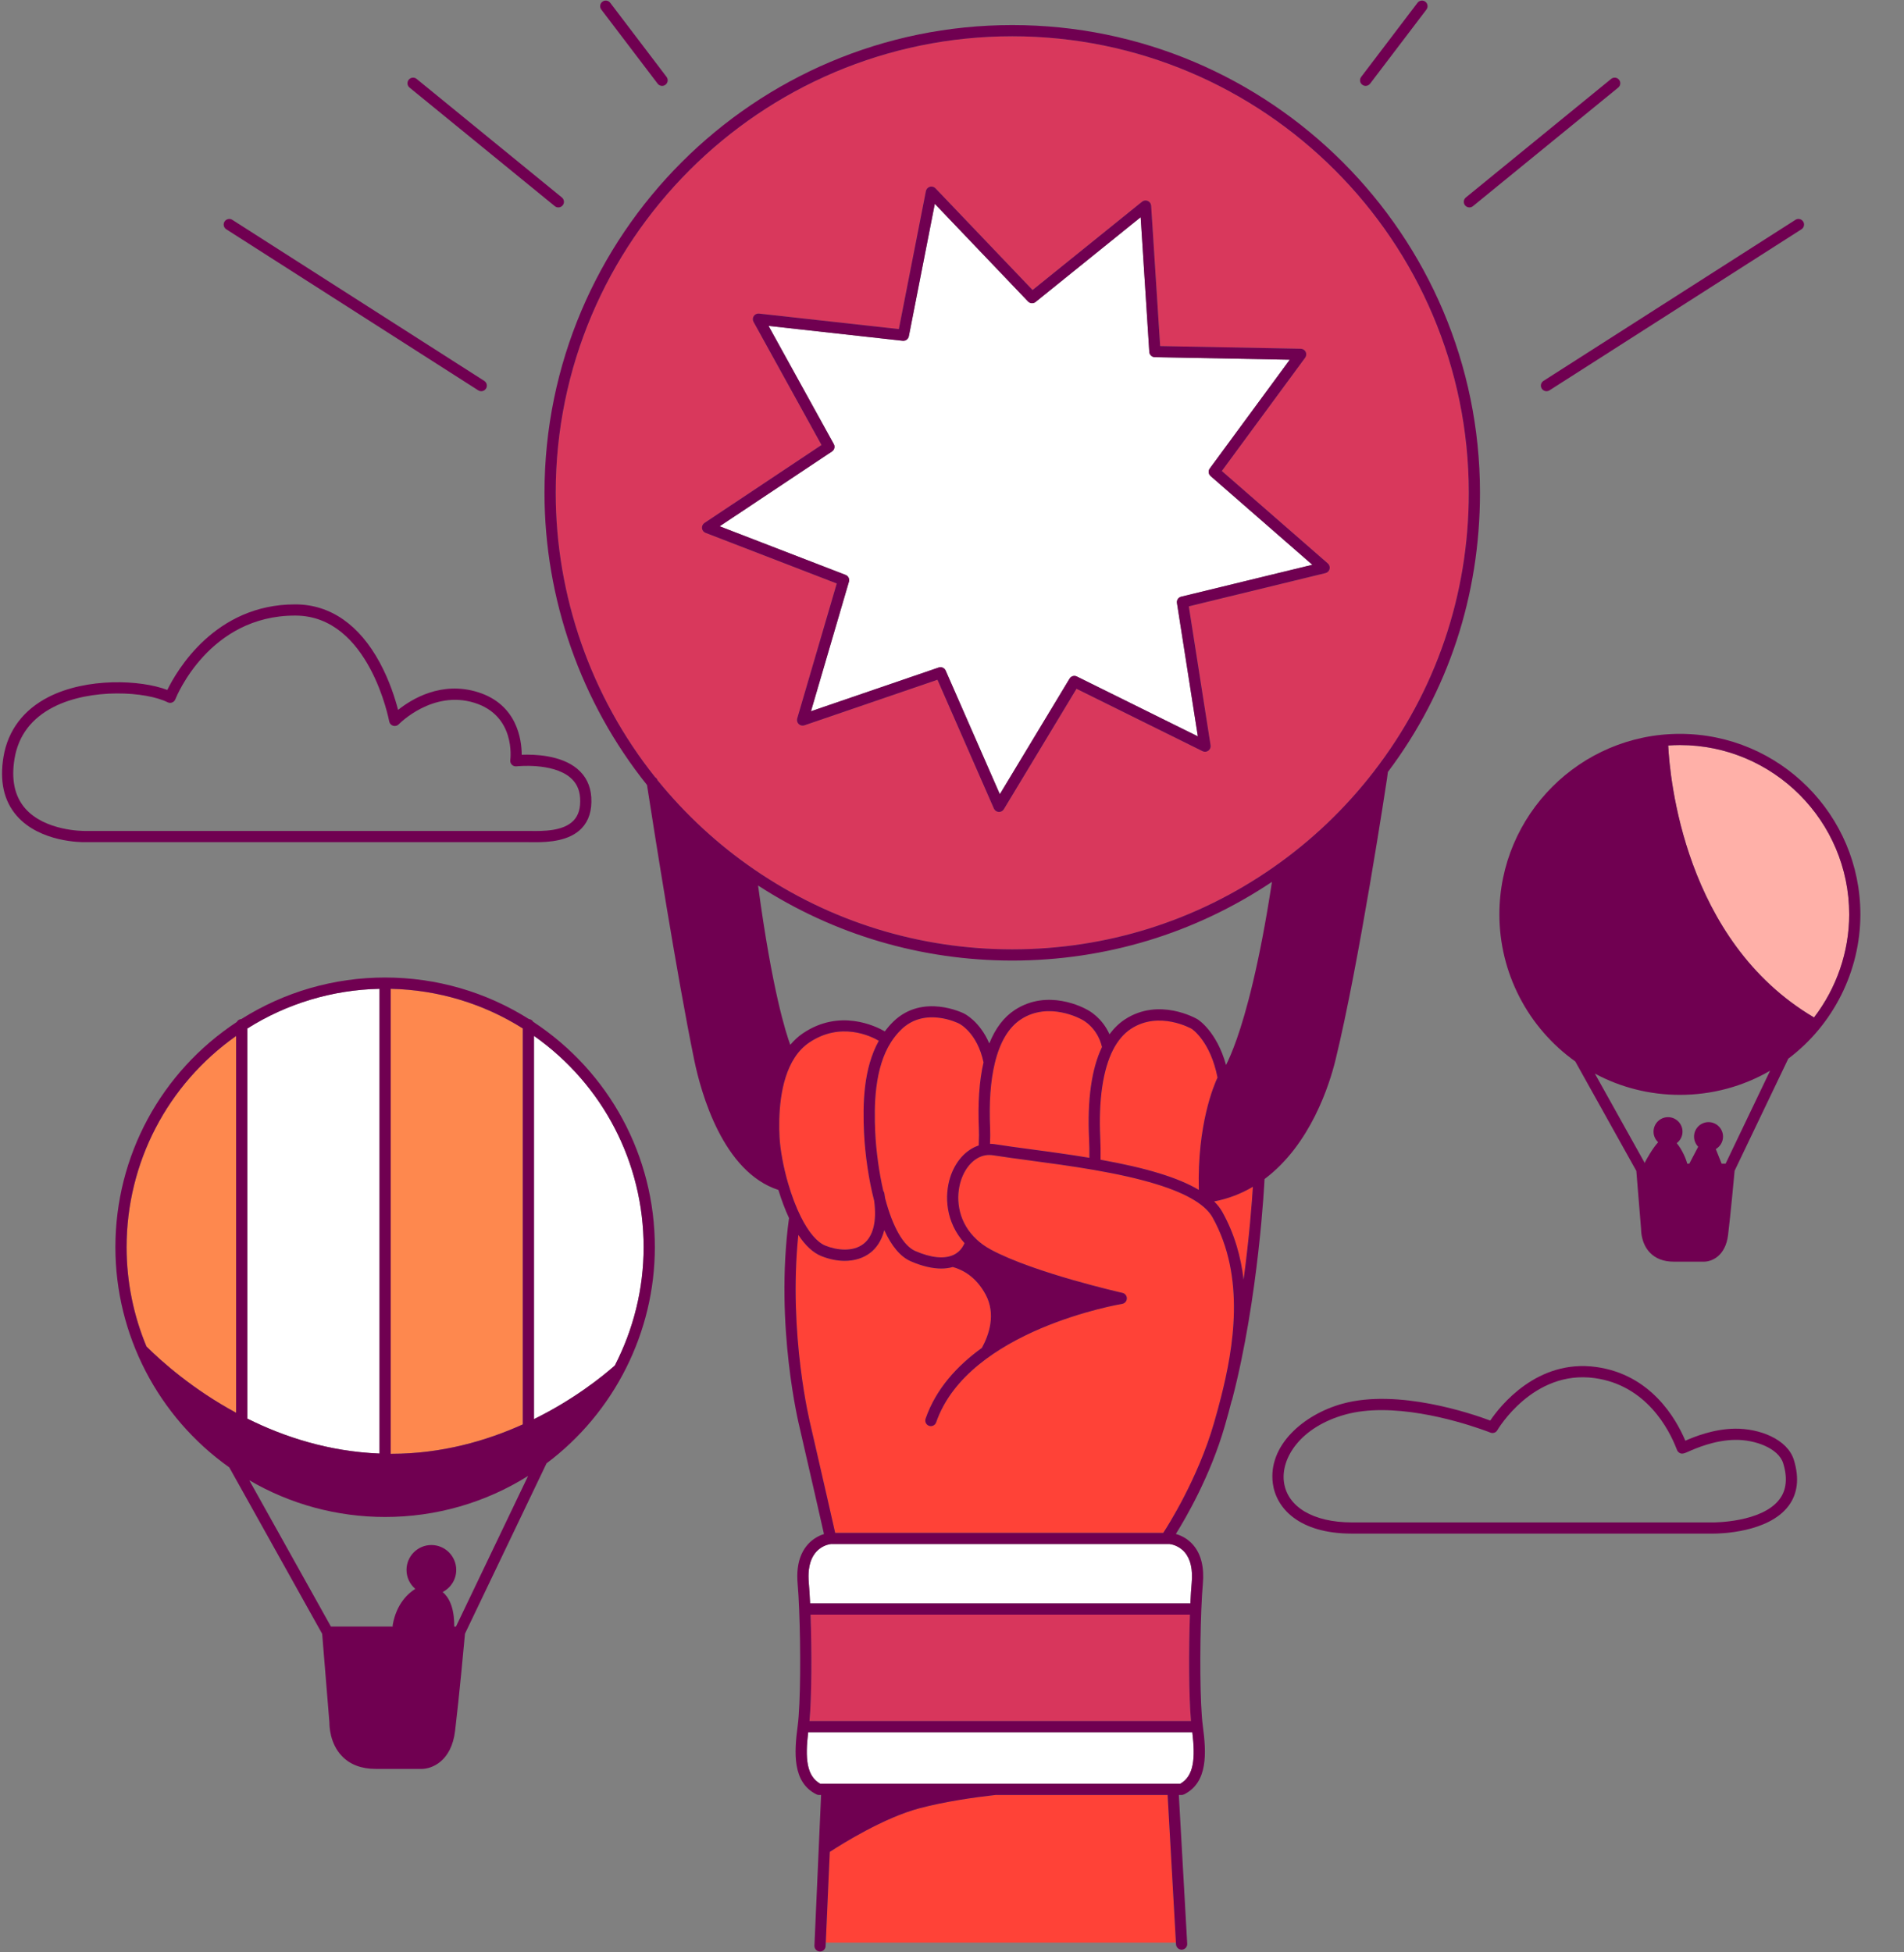 <svg width="276" height="283" viewBox="0 0 276 283" fill="none" xmlns="http://www.w3.org/2000/svg">
<rect x="0" y="0" width="276" height="283" fill="#808080" stroke="none"/>
<path d="M169.263 260.218C169.257 260.21 169.251 260.201 169.245 260.193H144.304C141.275 260.535 136.989 261.141 133.314 262.114C128.134 263.485 122.083 267.273 120.285 268.446L119.703 281.594H170.46L169.26 260.279C169.26 260.258 169.263 260.239 169.263 260.218Z" fill="#FF4237"/>
<path d="M243.512 108.001C242.942 108.001 242.38 108.027 241.82 108.066C242.04 112.571 244.095 136.367 262.957 147.487C266.211 143.239 268.054 137.984 268.054 132.542C268.054 119.011 257.044 108.001 243.512 108.001Z" fill="#FFB0A8"/>
<path d="M144.819 117.696C144.802 117.696 144.784 117.696 144.767 117.695C144.464 117.675 144.197 117.488 144.075 117.211L135.893 98.536L116.604 105.141C116.317 105.239 115.999 105.169 115.78 104.959C115.561 104.75 115.477 104.435 115.562 104.144L121.294 84.581L102.274 77.24C101.991 77.131 101.793 76.873 101.76 76.572C101.727 76.271 101.864 75.976 102.117 75.808L119.084 64.505L109.23 46.656C109.084 46.391 109.097 46.066 109.266 45.813C109.434 45.561 109.729 45.423 110.03 45.457L130.295 47.705L134.217 27.698C134.276 27.401 134.495 27.161 134.786 27.076C135.078 26.991 135.392 27.075 135.601 27.294L149.68 42.042L165.547 29.24C165.783 29.049 166.106 29.006 166.383 29.129C166.661 29.25 166.848 29.517 166.867 29.82L168.171 50.166L188.556 50.553C188.859 50.559 189.134 50.734 189.268 51.006C189.403 51.278 189.374 51.602 189.195 51.846L177.113 68.273L192.479 81.675C192.708 81.874 192.806 82.184 192.734 82.479C192.663 82.773 192.432 83.004 192.137 83.075L172.327 87.894L175.483 108.037C175.53 108.337 175.406 108.638 175.161 108.817C174.917 108.997 174.593 109.025 174.321 108.891L156.046 99.847L145.514 117.304C145.367 117.549 145.102 117.696 144.819 117.696ZM184.598 125.717C190.106 121.87 194.991 117.216 199.116 111.883C208.141 100.213 212.912 86.226 212.912 71.434C212.912 34.944 183.225 5.257 146.735 5.257C110.242 5.257 80.553 34.944 80.553 71.434C80.553 86.379 85.669 101 94.96 112.653C95.124 112.751 95.25 112.906 95.313 113.096C99.363 118.086 104.09 122.449 109.369 126.064C120.397 133.621 133.318 137.615 146.735 137.615C160.371 137.615 173.464 133.5 184.598 125.717Z" fill="#D9385C"/>
<path d="M173.637 106.741L170.608 87.408C170.543 86.991 170.808 86.593 171.219 86.493L190.231 81.868L175.483 69.006C175.165 68.728 175.113 68.254 175.363 67.913L186.958 52.147L167.393 51.775C166.971 51.767 166.626 51.437 166.598 51.015L165.347 31.487L150.118 43.775C149.79 44.039 149.312 44.009 149.021 43.703L135.509 29.549L131.744 48.75C131.663 49.164 131.276 49.444 130.858 49.401L111.409 47.243L120.867 64.374C121.071 64.744 120.958 65.208 120.606 65.442L104.321 76.29L122.575 83.335C122.969 83.487 123.18 83.916 123.062 84.321L117.561 103.097L136.074 96.758C136.161 96.728 136.25 96.714 136.337 96.714C136.651 96.714 136.948 96.898 137.081 97.2L144.934 115.123L155.042 98.369C155.26 98.008 155.718 97.874 156.096 98.06L173.637 106.741Z" fill="white"/>
<path d="M177.184 175.677C178.944 178.827 179.876 182.169 180.268 185.495C181.102 179.303 181.479 174.217 181.617 172.033C179.861 173.067 177.981 173.78 176.002 174.156C176.493 174.642 176.89 175.15 177.184 175.677Z" fill="#FF4237"/>
<path d="M173.251 174.057C170.406 172.269 165.602 170.807 158.565 169.588C155.309 169.024 152.039 168.586 149.154 168.199C147.248 167.944 145.449 167.703 143.977 167.467C143.585 167.403 143.195 167.405 142.815 167.472C141.264 167.75 139.908 169.174 139.276 171.19C138.571 173.437 138.722 176.731 141.208 179.315C141.305 179.379 141.386 179.46 141.446 179.554C142.066 180.155 142.796 180.688 143.63 181.138C149.917 184.522 162.585 187.383 162.712 187.412C163.091 187.497 163.357 187.839 163.346 188.228C163.334 188.617 163.048 188.943 162.664 189.005C162.442 189.041 140.357 192.767 135.704 206.181C135.557 206.604 135.095 206.829 134.671 206.682C134.247 206.534 134.023 206.072 134.17 205.649C135.668 201.331 138.743 197.977 142.33 195.387C143.347 193.532 144.421 190.506 142.863 187.629C141.473 185.062 139.543 184.053 138.114 183.661C137.596 183.806 137.041 183.885 136.446 183.885C135.133 183.885 133.645 183.534 132.037 182.836C130.54 182.185 129.252 180.666 128.184 178.315C127.767 179.966 126.953 180.976 126.178 181.581C125.169 182.369 123.871 182.769 122.446 182.769C121.371 182.77 120.224 182.542 119.072 182.082C117.882 181.608 116.76 180.575 115.723 179.007C114.248 193.485 117.451 206.392 117.485 206.527C119.349 214.597 120.65 220.353 121.065 222.197H168.624C169.256 221.233 173.647 214.359 175.983 206.262C176.373 204.911 176.707 203.684 177.003 202.51C178.787 195.472 180.599 185.116 175.767 176.469C175.294 175.621 174.447 174.81 173.251 174.057Z" fill="#FF4237"/>
<path d="M176.488 156.2C175.461 150.919 172.772 149.153 172.745 149.135C172.72 149.121 168.03 146.463 163.956 149.126C162.913 149.81 162.037 150.833 161.353 152.169C159.876 155.042 159.232 159.464 159.489 164.959C159.538 165.977 159.551 166.978 159.536 168.112C166.243 169.314 170.8 170.712 173.781 172.483C173.529 162.998 175.979 157.279 176.483 156.209C176.485 156.207 176.487 156.204 176.488 156.2Z" fill="#FF4237"/>
<path d="M118.912 258.569H171.079C173.088 257.441 173.284 254.864 172.837 251.102H117.15C116.704 254.865 116.9 257.441 118.912 258.569Z" fill="white"/>
<path d="M120.449 223.821C120.193 223.846 117.641 224.183 117.249 227.562C117.184 228.135 117.182 228.778 117.243 229.471C117.315 230.281 117.379 231.292 117.431 232.425H172.417C172.464 232.425 172.509 232.431 172.554 232.439C172.611 231.206 172.674 230.227 172.745 229.468C172.922 227.518 172.588 226.026 171.753 225.036C170.875 223.997 169.717 223.839 169.54 223.821H120.449Z" fill="white"/>
<path d="M172.648 249.478C172.324 245.953 172.307 239.289 172.489 234.04C172.465 234.043 172.441 234.048 172.417 234.048H117.497C117.684 239.285 117.669 245.938 117.34 249.478H172.648Z" fill="#D8365C"/>
<path d="M156.859 147.812C156.84 147.803 156.818 147.791 156.8 147.781C156.755 147.754 152.065 145.095 147.991 147.759C146.214 148.923 144.94 151.062 144.204 154.116C143.581 156.697 143.352 159.885 143.524 163.592C143.558 164.295 143.538 164.892 143.515 165.582C143.512 165.652 143.51 165.729 143.508 165.801C143.751 165.806 143.994 165.825 144.236 165.865C145.685 166.097 147.474 166.337 149.369 166.59C151.997 166.943 154.942 167.338 157.917 167.833C157.926 166.836 157.911 165.944 157.868 165.036C157.603 159.382 158.236 154.926 159.742 151.774C159.075 148.927 156.951 147.857 156.859 147.812Z" fill="#FF4237"/>
<path d="M138.999 148.36C138.967 148.344 137.705 147.71 136.029 147.523C133.875 147.282 132.058 147.863 130.633 149.248C130.086 149.781 129.591 150.39 129.164 151.057C126.738 154.849 126.692 160.317 126.868 164.099C126.999 166.87 127.429 169.978 128.041 172.631C128.113 172.727 128.166 172.839 128.19 172.965C128.237 173.218 128.274 173.466 128.306 173.708C129.407 177.885 130.961 180.598 132.684 181.347C134.949 182.33 136.853 182.529 138.19 181.921C138.922 181.588 139.468 181.009 139.817 180.201C137.054 177.146 136.903 173.33 137.726 170.704C138.457 168.377 140.013 166.653 141.876 166.043C141.881 165.862 141.887 165.691 141.892 165.527C141.916 164.846 141.933 164.308 141.902 163.67C141.728 159.924 141.956 156.675 142.571 153.993C141.655 149.701 139.108 148.413 138.999 148.36Z" fill="#FF4237"/>
<path d="M119.673 180.575C121.324 181.233 123.636 181.507 125.178 180.302C126.584 179.204 127.115 177.043 126.717 174.049C125.949 171.099 125.399 167.412 125.246 164.175C125.055 160.068 125.143 154.914 127.391 150.867C126.214 150.18 121.861 148.057 117.314 151.118C116.509 151.658 115.805 152.381 115.221 153.269C112.942 156.72 112.851 161.993 113 164.829C113.098 166.681 113.559 169.174 114.231 171.501C114.763 173.328 115.382 174.959 116.07 176.346C117.201 178.623 118.447 180.086 119.673 180.575Z" fill="#FF4237"/>
<path d="M77.408 150.162V205.711C83.219 202.848 87.325 199.528 89.126 197.937C91.826 192.689 93.301 186.817 93.301 180.797C93.301 168.533 87.387 157.193 77.408 150.162Z" fill="white"/>
<path d="M75.785 206.475V149.081C70.043 145.459 63.45 143.482 56.638 143.336V210.737C56.668 210.738 56.698 210.739 56.729 210.739C64.045 210.739 70.524 208.851 75.785 206.475Z" fill="#FE884E"/>
<path d="M55.014 143.336C48.193 143.482 41.593 145.463 35.846 149.093L35.846 205.634C41.179 208.293 47.657 210.412 55.014 210.702L55.014 143.336Z" fill="white"/>
<path d="M18.351 180.797C18.35 185.801 19.356 190.682 21.231 195.185C23.443 197.378 27.94 201.389 34.223 204.79L34.223 150.176C24.257 157.21 18.35 168.544 18.351 180.797Z" fill="#FE884E"/>
<path d="M180.268 185.495C179.877 182.169 178.944 178.827 177.184 175.678C176.89 175.15 176.493 174.642 176.002 174.156C177.981 173.78 179.861 173.068 181.617 172.033C181.479 174.217 181.103 179.303 180.268 185.495ZM177.003 202.51C176.707 203.684 176.373 204.912 175.983 206.262C173.646 214.359 169.255 221.233 168.624 222.198H121.065C120.65 220.354 119.349 214.597 117.485 206.527C117.451 206.392 114.248 193.485 115.722 179.007C116.76 180.575 117.882 181.609 119.072 182.083C120.224 182.543 121.371 182.77 122.446 182.769C123.871 182.769 125.168 182.37 126.178 181.581C126.952 180.976 127.766 179.966 128.183 178.315C129.252 180.666 130.54 182.185 132.037 182.836C133.645 183.534 135.132 183.885 136.446 183.885C137.041 183.885 137.596 183.806 138.114 183.661C139.543 184.053 141.472 185.062 142.863 187.629C144.421 190.506 143.347 193.532 142.33 195.388C138.742 197.977 135.668 201.331 134.17 205.649C134.023 206.072 134.247 206.535 134.67 206.682C135.095 206.829 135.557 206.605 135.704 206.181C140.357 192.767 162.441 189.041 162.664 189.005C163.048 188.943 163.334 188.617 163.345 188.228C163.357 187.839 163.091 187.497 162.711 187.412C162.584 187.383 149.917 184.523 143.63 181.138C142.796 180.688 142.065 180.155 141.446 179.554C141.386 179.46 141.305 179.38 141.208 179.315C138.722 176.731 138.57 173.437 139.275 171.19C139.907 169.174 141.264 167.75 142.814 167.473C143.195 167.405 143.585 167.404 143.976 167.467C145.449 167.703 147.248 167.944 149.153 168.2C152.038 168.586 155.308 169.024 158.564 169.588C165.602 170.807 170.406 172.269 173.251 174.057C174.447 174.81 175.293 175.621 175.766 176.469C180.599 185.116 178.786 195.472 177.003 202.51ZM171.753 225.036C172.588 226.026 172.922 227.518 172.745 229.468C172.674 230.227 172.611 231.206 172.554 232.439C172.509 232.431 172.463 232.425 172.416 232.425H117.431C117.379 231.292 117.315 230.281 117.243 229.471C117.181 228.777 117.183 228.135 117.249 227.561C117.64 224.183 120.193 223.846 120.448 223.821H169.54C169.717 223.839 170.875 223.997 171.753 225.036ZM117.497 234.048H172.416C172.441 234.048 172.465 234.043 172.489 234.041C172.307 239.289 172.324 245.953 172.648 249.478H117.34C117.669 245.939 117.684 239.285 117.497 234.048ZM171.079 258.569H118.912C116.901 257.441 116.704 254.864 117.151 251.101H172.837C173.284 254.864 173.088 257.441 171.079 258.569ZM114.231 171.501C113.558 169.174 113.098 166.681 113 164.829C112.851 161.993 112.942 156.719 115.221 153.269C115.805 152.381 116.509 151.658 117.314 151.118C121.861 148.057 126.214 150.18 127.391 150.867C125.143 154.913 125.055 160.068 125.246 164.175C125.399 167.412 125.948 171.099 126.716 174.049C127.115 177.043 126.584 179.204 125.178 180.302C123.636 181.507 121.323 181.233 119.673 180.575C118.446 180.086 117.2 178.623 116.07 176.346C115.382 174.959 114.763 173.328 114.231 171.501ZM141.902 163.67C141.933 164.308 141.915 164.846 141.892 165.527C141.887 165.691 141.881 165.862 141.876 166.043C140.013 166.653 138.456 168.377 137.726 170.704C136.903 173.329 137.054 177.146 139.817 180.201C139.467 181.009 138.922 181.588 138.19 181.921C136.853 182.529 134.949 182.33 132.683 181.347C130.961 180.598 129.407 177.885 128.306 173.708C128.274 173.466 128.237 173.218 128.19 172.965C128.166 172.839 128.112 172.727 128.041 172.631C127.429 169.978 126.998 166.87 126.868 164.099C126.691 160.317 126.737 154.849 129.163 151.057C129.591 150.39 130.086 149.781 130.632 149.248C132.058 147.863 133.875 147.282 136.029 147.523C137.704 147.71 138.966 148.344 138.999 148.36C139.108 148.413 141.654 149.701 142.57 153.993C141.956 156.675 141.728 159.924 141.902 163.67ZM157.868 165.036C157.911 165.944 157.926 166.836 157.917 167.832C154.942 167.338 151.996 166.942 149.369 166.59C147.474 166.337 145.685 166.097 144.236 165.865C143.994 165.825 143.75 165.806 143.508 165.801C143.51 165.729 143.513 165.651 143.515 165.582C143.538 164.891 143.558 164.295 143.524 163.592C143.352 159.885 143.581 156.696 144.204 154.116C144.94 151.061 146.214 148.923 147.991 147.759C152.065 145.095 156.755 147.754 156.8 147.78C156.818 147.791 156.84 147.803 156.858 147.811C156.95 147.857 159.075 148.927 159.743 151.773C158.235 154.926 157.603 159.381 157.868 165.036ZM173.781 172.483C170.8 170.712 166.244 169.314 159.536 168.112C159.552 166.978 159.538 165.978 159.489 164.959C159.232 159.464 159.876 155.042 161.353 152.17C162.037 150.834 162.913 149.81 163.957 149.127C168.03 146.463 172.72 149.121 172.745 149.135C172.772 149.153 175.461 150.92 176.488 156.2C176.487 156.204 176.485 156.207 176.483 156.21C175.979 157.279 173.529 162.998 173.781 172.483ZM109.889 128.36C120.867 135.481 133.568 139.239 146.735 139.239C160.24 139.239 173.225 135.299 184.379 127.832C182.553 139.834 180.615 146.806 179.294 150.57C178.684 152.308 178.148 153.533 177.725 154.381C176.369 149.515 173.724 147.832 173.585 147.746C173.36 147.614 167.994 144.546 163.068 147.768C162.223 148.321 161.476 149.047 160.831 149.93C159.764 147.536 157.887 146.512 157.592 146.364C157.121 146.095 151.903 143.262 147.102 146.401C145.517 147.438 144.28 149.066 143.406 151.255C142.017 148.02 139.811 146.948 139.719 146.905C139.66 146.875 133.778 143.927 129.5 148.085C129.056 148.518 128.644 148.995 128.266 149.505C126.9 148.719 121.709 146.202 116.408 149.77C115.726 150.228 115.11 150.796 114.559 151.454C113.934 149.778 111.93 143.566 109.889 128.36ZM95.313 113.097C95.25 112.906 95.124 112.751 94.961 112.653C85.669 101.001 80.554 86.379 80.554 71.434C80.554 34.944 110.242 5.258 146.735 5.258C183.225 5.258 212.912 34.944 212.912 71.434C212.912 86.226 208.141 100.213 199.116 111.883C194.991 117.216 190.106 121.87 184.598 125.717C173.464 133.501 160.371 137.615 146.735 137.615C133.318 137.615 120.397 133.621 109.369 126.064C104.09 122.449 99.363 118.086 95.313 113.097ZM193.595 153.636C197.002 139.724 201.016 113.149 201.056 112.882C201.092 112.645 201.149 112.26 201.185 111.902C209.922 100.3 214.535 86.325 214.535 71.434C214.535 34.049 184.12 3.634 146.735 3.634C109.347 3.634 78.93 34.049 78.93 71.434C78.93 86.799 84.207 101.831 93.789 113.79C94.774 120.142 98.124 141.448 100.623 153.607C101.616 158.438 104.788 169.883 112.834 172.49C113.293 173.988 113.81 175.357 114.378 176.573C114.374 176.594 114.366 176.613 114.364 176.635C112.269 192.271 115.875 206.781 115.907 206.909C117.71 214.717 118.987 220.36 119.441 222.374C117.952 222.827 116.002 224.209 115.636 227.376V227.377C115.636 227.377 115.636 227.377 115.636 227.377C115.558 228.059 115.555 228.812 115.626 229.615C115.712 230.582 115.787 231.847 115.843 233.274C116.075 238.905 116.059 246.971 115.63 250.183C115.112 254.069 114.852 258.361 118.349 260.107C118.461 260.163 118.585 260.193 118.711 260.193H119.024L118.058 282.036C118.039 282.483 118.386 282.862 118.834 282.882C118.846 282.883 118.858 282.883 118.87 282.883C119.302 282.883 119.661 282.543 119.68 282.107L119.703 281.594L120.284 268.446C122.083 267.273 128.134 263.484 133.313 262.114C136.989 261.141 141.275 260.535 144.304 260.193H169.264C169.264 260.201 169.263 260.21 169.263 260.218C169.263 260.239 169.259 260.258 169.261 260.279L170.459 281.594L170.474 281.849C170.498 282.281 170.856 282.616 171.283 282.616C171.299 282.616 171.314 282.615 171.33 282.614C171.778 282.589 172.12 282.206 172.095 281.758L170.881 260.193H171.28C171.406 260.193 171.53 260.163 171.643 260.107C175.136 258.361 174.875 254.068 174.358 250.183C173.93 246.961 173.911 239.069 174.141 233.302C174.205 231.734 174.28 230.495 174.361 229.616C174.581 227.198 174.112 225.294 172.967 223.959C172.138 222.991 171.139 222.556 170.449 222.359C171.835 220.147 175.443 213.989 177.543 206.712C177.921 205.401 178.247 204.206 178.538 203.06C178.559 203.014 178.586 202.972 178.6 202.922C182.489 188.02 183.297 171.125 183.304 170.956C183.305 170.941 183.302 170.928 183.302 170.914C189.991 165.908 192.721 157.212 193.595 153.636Z" fill="#700051"/>
<path d="M89.126 197.936C87.325 199.528 83.219 202.848 77.409 205.71V150.161C87.387 157.193 93.301 168.532 93.301 180.797C93.301 186.817 91.826 192.689 89.126 197.936ZM66.098 235.781H65.834C65.84 235.742 65.846 235.703 65.846 235.663C65.846 232.938 65.043 231.517 64.171 230.775C65.335 230.177 66.135 228.967 66.135 227.571C66.135 225.581 64.518 223.963 62.531 223.963C60.543 223.963 58.927 225.581 58.927 227.571C58.927 228.646 59.404 229.641 60.196 230.315C59.158 230.969 57.477 232.471 56.93 235.52C56.914 235.609 56.917 235.696 56.93 235.781H47.971L36.138 214.577C42.099 218.06 48.858 219.896 55.826 219.896C63.204 219.896 70.349 217.838 76.552 213.947L66.098 235.781ZM35.846 149.092C41.593 145.463 48.193 143.482 55.014 143.336V210.702C47.657 210.412 41.179 208.293 35.846 205.634V149.092ZM56.638 143.336C63.449 143.481 70.043 145.458 75.785 149.081V206.475C70.524 208.851 64.045 210.738 56.729 210.738C56.698 210.738 56.668 210.737 56.638 210.737V143.336ZM34.223 204.789C27.94 201.389 23.443 197.378 21.232 195.185C19.357 190.682 18.35 185.801 18.35 180.797C18.35 168.544 24.257 157.21 34.223 150.175V204.789ZM77.298 148.123C77.17 147.899 76.941 147.745 76.671 147.72C70.436 143.782 63.24 141.698 55.826 141.698C48.411 141.698 41.217 143.781 34.983 147.717C34.696 147.736 34.452 147.902 34.322 148.142C23.3 155.414 16.727 167.594 16.727 180.797C16.727 193.464 22.897 205.379 33.236 212.708L46.7 236.834L47.753 249.718C47.748 250.137 47.791 252.722 49.575 254.571C50.754 255.794 52.402 256.414 54.475 256.414H60.952C60.997 256.416 61.045 256.417 61.093 256.417C62.639 256.417 65.435 255.293 65.966 250.919C66.561 246.017 67.299 237.976 67.404 236.811L79.227 212.118C89.06 204.76 94.925 193.069 94.925 180.797C94.925 167.578 88.34 155.389 77.298 148.123Z" fill="#700051"/>
<path d="M241.82 108.066C242.38 108.028 242.943 108.001 243.512 108.001C257.045 108.001 268.054 119.01 268.054 132.543C268.054 137.984 266.211 143.239 262.957 147.487C244.095 136.368 242.04 112.571 241.82 108.066ZM250.14 168.679H249.564L248.719 166.566C249.342 166.201 249.767 165.531 249.767 164.758C249.767 163.601 248.824 162.66 247.664 162.66C246.508 162.66 245.566 163.601 245.566 164.758C245.566 165.329 245.796 165.847 246.166 166.226L244.882 168.679H244.576C244.436 168.06 243.843 166.629 243.054 165.711C243.561 165.328 243.894 164.726 243.894 164.044C243.894 162.885 242.951 161.941 241.792 161.941C240.635 161.941 239.693 162.885 239.693 164.044C239.693 164.649 239.955 165.191 240.366 165.574C239.53 166.482 238.687 168.03 238.498 168.388C238.462 168.456 238.44 168.527 238.425 168.598L231.19 155.628C234.962 157.648 239.166 158.707 243.512 158.707C248.163 158.707 252.63 157.503 256.59 155.208L250.14 168.679ZM243.512 106.378C229.085 106.378 217.348 118.115 217.348 132.543C217.348 140.996 221.456 148.95 228.346 153.861L237.199 169.732L237.891 178.195C237.889 178.539 237.943 180.307 239.174 181.583C240.008 182.448 241.166 182.887 242.616 182.887H246.898C246.93 182.889 246.963 182.889 246.997 182.889C248.113 182.889 250.123 182.097 250.499 179.012C250.885 175.822 251.362 170.635 251.446 169.709L259.225 153.463C265.773 148.536 269.677 140.733 269.677 132.543C269.677 118.115 257.94 106.378 243.512 106.378Z" fill="#700051"/>
<path d="M257.963 217.316C255.415 220.719 248.407 220.683 248.33 220.683H195.968C190.381 220.683 186.608 218.446 186.12 214.844C185.643 211.329 188.548 206.834 195.023 205.045C196.67 204.59 198.459 204.406 200.275 204.406C207.873 204.406 215.945 207.625 216.045 207.666C216.422 207.819 216.852 207.668 217.053 207.316C217.104 207.229 222.206 198.527 231.153 199.763C238.69 200.803 241.959 207.256 243.014 209.982C243.109 210.227 243.152 210.339 243.283 210.469C243.697 210.884 244.138 210.688 244.698 210.441C245.731 209.982 248.475 208.764 251.491 208.719C254.417 208.669 257.825 209.938 258.491 212.122C259.137 214.238 258.959 215.986 257.963 217.316ZM251.467 207.096C248.357 207.142 245.577 208.282 244.303 208.84C242.938 205.606 239.284 199.247 231.375 198.155C222.805 196.974 217.445 203.824 216.024 205.918C213.311 204.905 202.618 201.26 194.591 203.48C189.01 205.022 183.756 209.495 184.511 215.063C184.986 218.564 188.245 222.307 195.968 222.307H248.32C248.333 222.307 248.359 222.307 248.396 222.307C249.261 222.307 256.341 222.186 259.26 218.293C260.585 216.524 260.849 214.288 260.043 211.648C259.111 208.592 255.012 207.049 251.467 207.096Z" fill="#700051"/>
<path d="M12.24 120.452C12.183 120.45 6.512 120.508 3.623 117.154C2.114 115.404 1.605 112.985 2.109 109.965C2.665 106.629 4.575 104.108 7.787 102.473C13.191 99.723 21.176 100.237 24.297 101.799C24.501 101.901 24.738 101.913 24.95 101.831C25.163 101.75 25.332 101.583 25.416 101.371C25.613 100.874 30.371 89.234 42.752 89.234C42.8 89.234 42.849 89.234 42.898 89.235C53.522 89.314 56.391 104.421 56.419 104.574C56.474 104.874 56.692 105.118 56.984 105.206C57.277 105.293 57.594 105.209 57.805 104.989C57.853 104.938 62.698 99.966 68.804 101.888C74.739 103.754 74.004 109.913 73.97 110.173C73.936 110.421 74.02 110.671 74.195 110.85C74.371 111.029 74.619 111.116 74.868 111.088C74.92 111.082 80.044 110.519 82.639 112.691C83.537 113.442 84.011 114.419 84.09 115.677C84.18 117.11 83.871 118.178 83.148 118.939C81.657 120.508 78.699 120.475 76.933 120.456C76.752 120.454 76.583 120.452 76.43 120.452H12.24ZM76.915 122.079C77.12 122.082 77.343 122.084 77.582 122.084C79.557 122.084 82.56 121.915 84.325 120.057C85.362 118.965 85.828 117.458 85.711 115.576C85.604 113.871 84.92 112.48 83.677 111.443C81.274 109.435 77.407 109.335 75.626 109.407C75.619 107.245 74.979 102.128 69.292 100.339C63.976 98.669 59.635 101.358 57.704 102.907C57.307 101.364 56.497 98.734 55.064 96.073C52.103 90.575 47.901 87.648 42.909 87.611C42.857 87.611 42.806 87.611 42.754 87.611C31.172 87.611 25.629 97.201 24.254 100.011C20.389 98.531 12.59 98.207 7.051 101.027C3.407 102.882 1.144 105.88 0.508 109.698C-0.08 113.22 0.556 116.087 2.398 118.221C5.793 122.152 12.006 122.082 12.254 122.075H76.43C76.577 122.075 76.74 122.077 76.915 122.079Z" fill="#700051"/>
<path d="M155.041 98.369L144.934 115.123L137.081 97.2C136.948 96.898 136.651 96.714 136.337 96.714C136.249 96.714 136.161 96.728 136.074 96.758L117.56 103.097L123.062 84.321C123.18 83.916 122.969 83.487 122.575 83.335L104.321 76.29L120.606 65.442C120.957 65.208 121.071 64.743 120.866 64.374L111.409 47.243L130.858 49.401C131.276 49.444 131.663 49.164 131.744 48.75L135.509 29.549L149.021 43.703C149.312 44.009 149.789 44.039 150.118 43.774L165.347 31.487L166.599 51.015C166.625 51.437 166.971 51.767 167.393 51.775L186.958 52.147L175.362 67.913C175.112 68.254 175.165 68.728 175.483 69.006L190.231 81.868L171.218 86.493C170.808 86.593 170.543 86.991 170.608 87.408L173.637 106.741L156.096 98.06C155.718 97.874 155.259 98.008 155.041 98.369ZM174.321 108.891C174.593 109.025 174.917 108.997 175.161 108.817C175.406 108.638 175.53 108.337 175.483 108.037L172.327 87.894L192.137 83.075C192.432 83.004 192.663 82.773 192.734 82.479C192.806 82.184 192.708 81.874 192.479 81.675L177.113 68.273L189.195 51.846C189.374 51.602 189.403 51.278 189.268 51.006C189.134 50.734 188.859 50.559 188.556 50.553L168.171 50.166L166.867 29.82C166.848 29.517 166.661 29.25 166.383 29.129C166.106 29.006 165.783 29.049 165.547 29.24L149.68 42.042L135.601 27.294C135.392 27.075 135.078 26.991 134.786 27.076C134.495 27.161 134.276 27.401 134.217 27.698L130.295 47.705L110.03 45.457C109.729 45.423 109.434 45.561 109.266 45.813C109.097 46.066 109.084 46.391 109.23 46.656L119.084 64.505L102.117 75.808C101.864 75.976 101.727 76.271 101.76 76.572C101.793 76.873 101.991 77.131 102.274 77.24L121.294 84.581L115.562 104.144C115.477 104.435 115.561 104.75 115.78 104.959C115.999 105.169 116.317 105.239 116.604 105.141L135.893 98.536L144.075 117.211C144.197 117.488 144.464 117.675 144.767 117.695C144.784 117.696 144.802 117.696 144.819 117.696C145.102 117.696 145.367 117.549 145.514 117.304L156.046 99.847L174.321 108.891Z" fill="#700051"/>
<path d="M32.8 33.235L69.326 56.583C69.461 56.669 69.612 56.711 69.762 56.711C70.03 56.711 70.292 56.578 70.446 56.336C70.688 55.958 70.578 55.456 70.2 55.215L33.674 31.866C33.297 31.625 32.794 31.736 32.553 32.113C32.311 32.491 32.422 32.993 32.8 33.235Z" fill="#700051"/>
<path d="M80.423 29.884C80.573 30.007 80.755 30.067 80.936 30.067C81.171 30.067 81.404 29.965 81.565 29.768C81.848 29.421 81.796 28.91 81.449 28.626L60.394 11.439C60.047 11.156 59.535 11.207 59.252 11.554C58.968 11.901 59.02 12.413 59.367 12.696L80.423 29.884Z" fill="#700051"/>
<path d="M95.329 12.128C95.489 12.338 95.731 12.449 95.976 12.449C96.147 12.449 96.32 12.395 96.467 12.283C96.824 12.012 96.893 11.503 96.622 11.146L88.456 0.403C88.185 0.047 87.675 -0.023 87.319 0.249C86.962 0.519 86.893 1.029 87.164 1.386L95.329 12.128Z" fill="#700051"/>
<path d="M223.49 56.336C223.645 56.578 223.907 56.711 224.175 56.711C224.325 56.711 224.476 56.669 224.611 56.583L261.137 33.235C261.515 32.993 261.625 32.491 261.384 32.113C261.143 31.736 260.64 31.625 260.263 31.866L223.737 55.215C223.359 55.457 223.249 55.958 223.49 56.336Z" fill="#700051"/>
<path d="M213.002 30.067C213.182 30.067 213.364 30.007 213.515 29.884L234.574 12.696C234.921 12.413 234.973 11.901 234.689 11.554C234.406 11.207 233.895 11.156 233.547 11.439L212.488 28.626C212.141 28.91 212.089 29.421 212.372 29.768C212.533 29.965 212.766 30.067 213.002 30.067Z" fill="#700051"/>
<path d="M197.469 12.283C197.616 12.395 197.789 12.449 197.96 12.449C198.205 12.449 198.447 12.338 198.607 12.128L206.772 1.386C207.043 1.029 206.974 0.52 206.617 0.249C206.261 -0.023 205.751 0.047 205.48 0.404L197.314 11.146C197.043 11.503 197.112 12.012 197.469 12.283Z" fill="#700051"/>
</svg>
